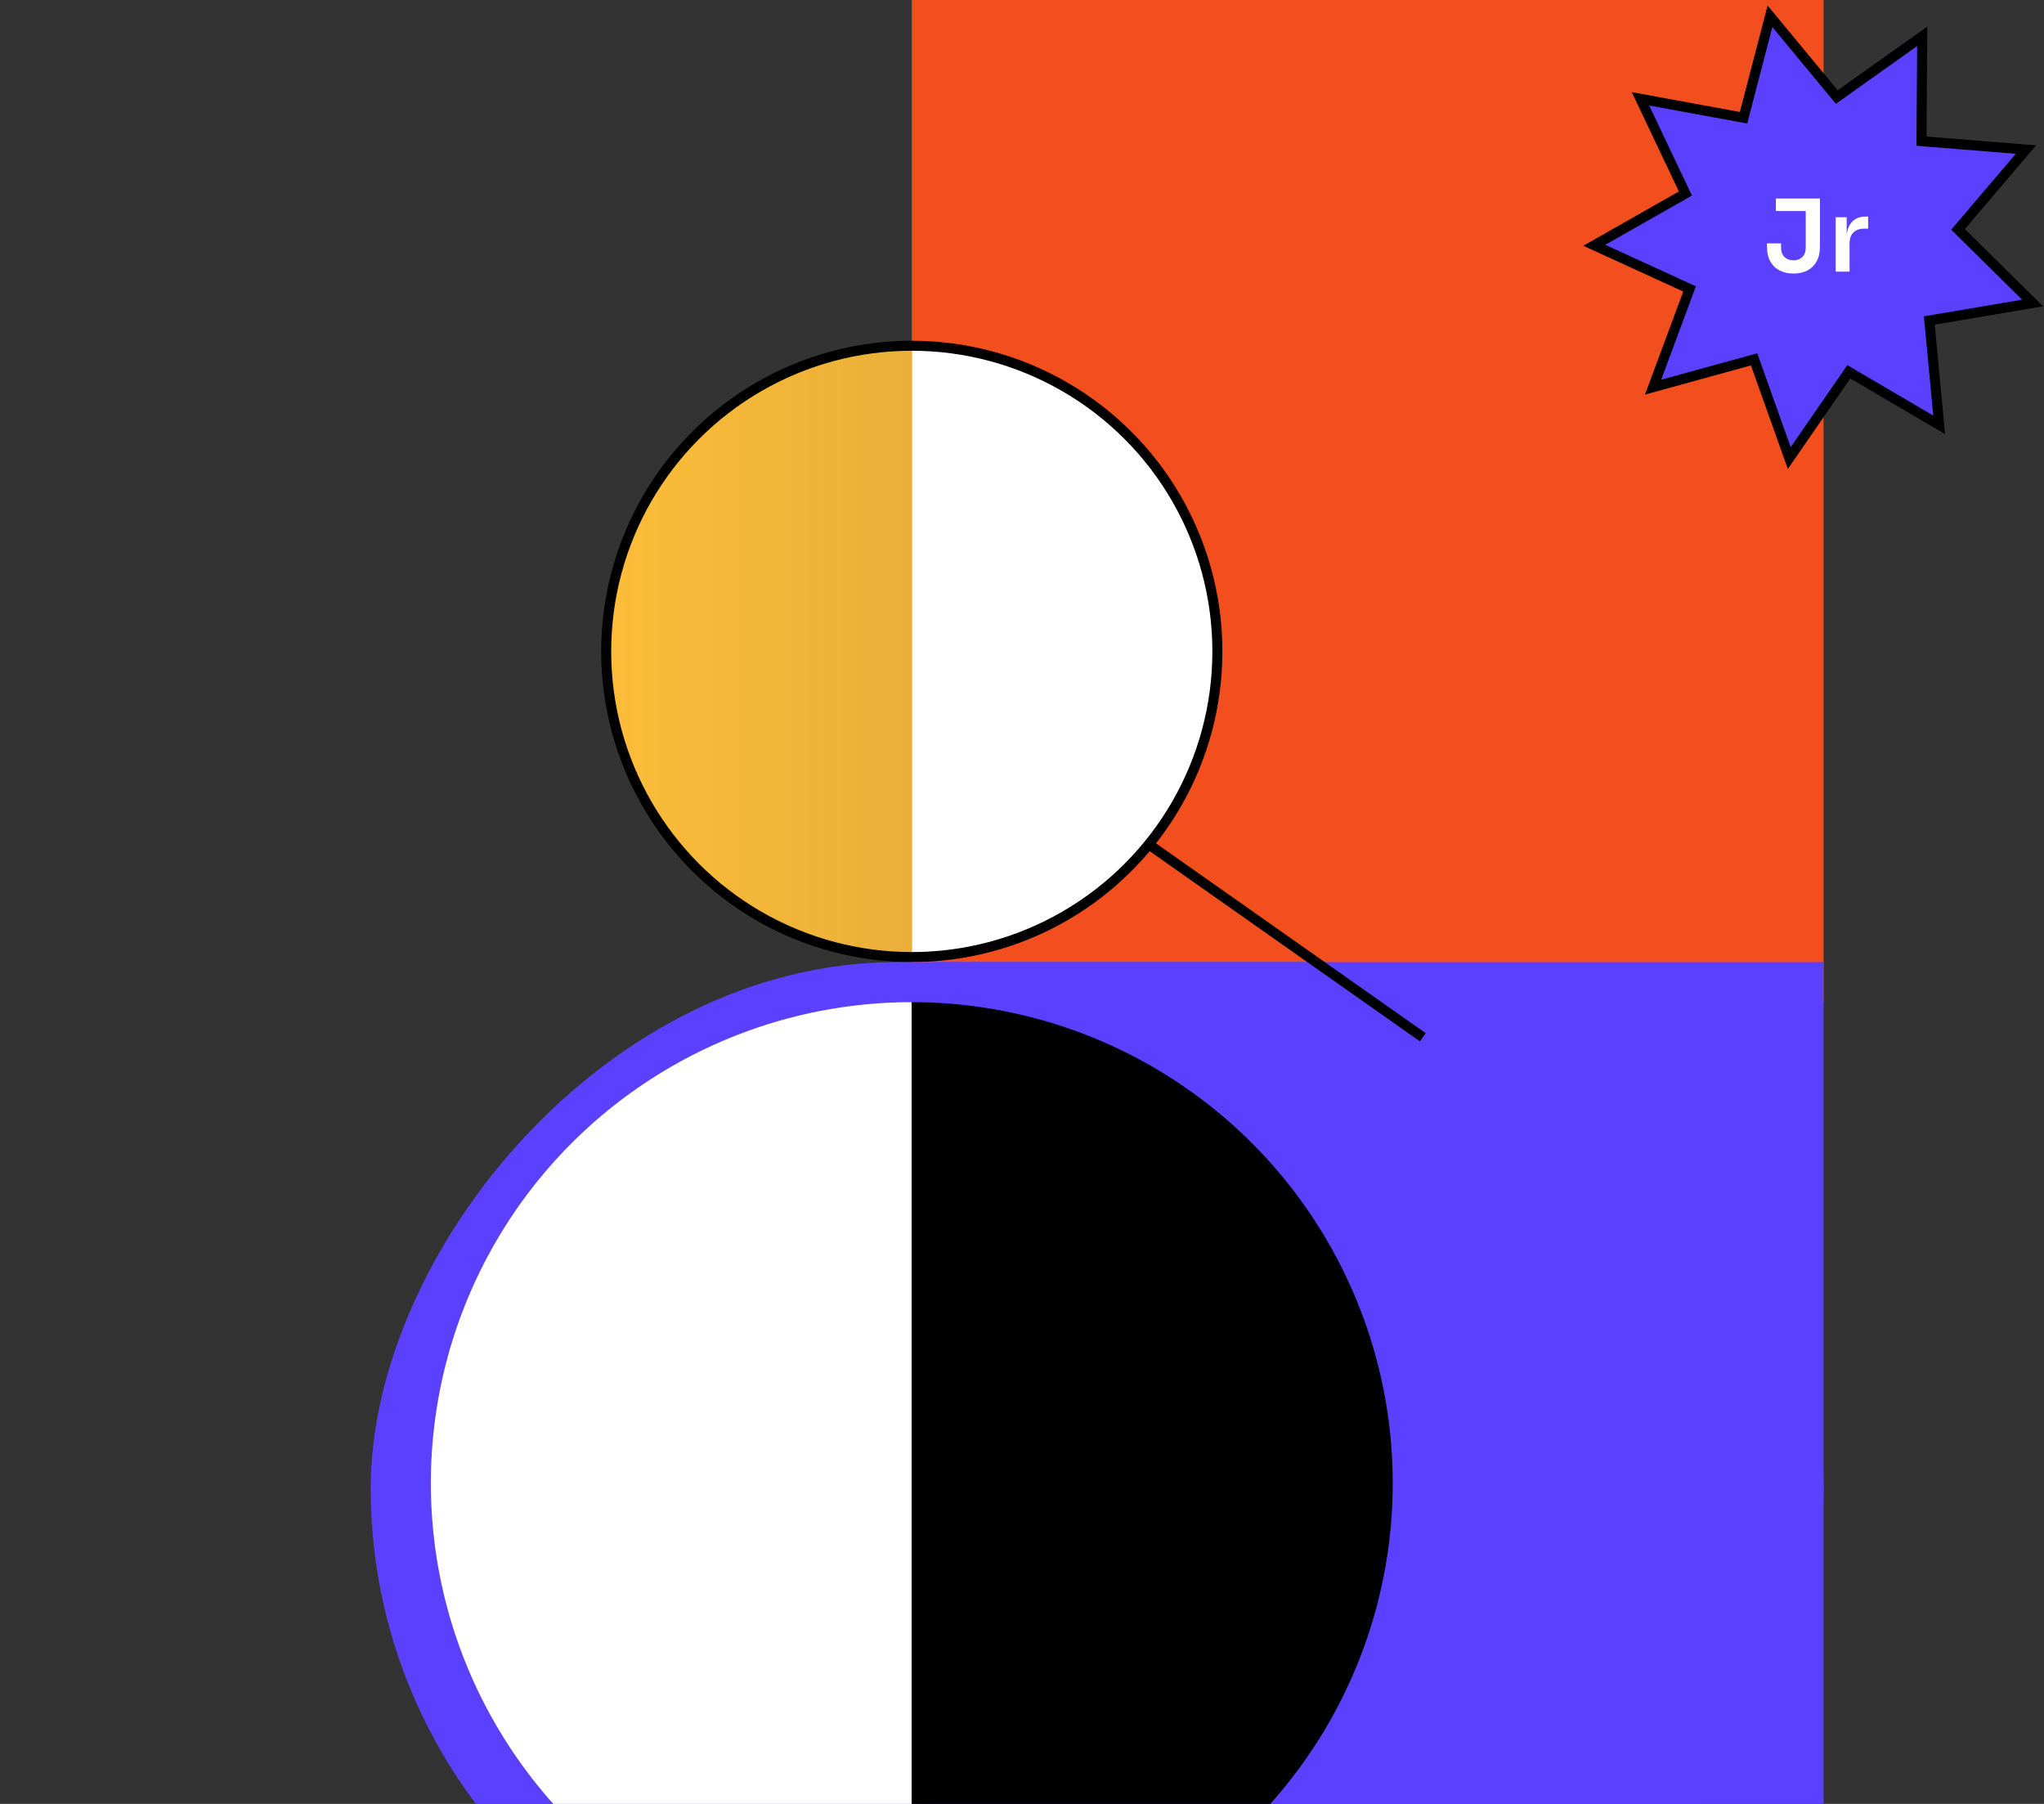 <svg width="204" height="180" viewBox="0 0 204 180" fill="none" xmlns="http://www.w3.org/2000/svg">
<rect x="0" y="0" width="204" height="180" fill="#333333" stroke="none"/>
<rect x="91" width="91" height="100" fill="#F24E1E"/>
<rect width="89" height="84" transform="matrix(1 0 0 -1 93 180)" fill="#5B40FF"/>
<circle cx="91" cy="65" r="30.5" fill="url(#paint0_linear_1044_2932)" stroke="black"/>
<g clip-path="url(#clip0_1044_2932)">
<rect width="145" height="105" rx="52.5" transform="matrix(1 0 0 -1 37 201)" fill="#5B40FF"/>
<circle cx="91" cy="148" r="48" fill="url(#paint1_linear_1044_2932)"/>
</g>
<path d="M142 103.5L115 84.5" stroke="black"/>
<path d="M176.651 1.626L183.023 9.325L183.319 9.683L183.697 9.414L191.844 3.627L191.777 13.62L191.774 14.084L192.237 14.121L202.198 14.925L195.722 22.537L195.421 22.89L195.752 23.217L202.866 30.235L193.013 31.904L192.555 31.981L192.599 32.443L193.537 42.393L184.917 37.337L184.516 37.102L184.252 37.485L178.576 45.709L175.222 36.296L175.066 35.858L174.618 35.982L164.983 38.633L168.464 29.266L168.626 28.831L168.204 28.637L159.118 24.475L167.807 19.538L168.21 19.308L168.011 18.888L163.727 9.86L173.556 11.662L174.013 11.746L174.13 11.296L176.651 1.626Z" fill="#5B40FF" stroke="black"/>
<path d="M179 27.296C178.473 27.296 178.01 27.193 177.61 26.986C177.21 26.78 176.9 26.476 176.68 26.076C176.46 25.676 176.35 25.186 176.35 24.606L176.35 24.286L177.76 24.286L177.76 24.726C177.76 25.113 177.873 25.42 178.1 25.646C178.327 25.866 178.623 25.976 178.99 25.976C179.363 25.976 179.66 25.866 179.88 25.646C180.107 25.42 180.22 25.113 180.22 24.726L180.22 20.856L181.64 20.856L181.64 24.606C181.64 25.186 181.53 25.676 181.31 26.076C181.09 26.476 180.783 26.78 180.39 26.986C179.997 27.193 179.533 27.296 179 27.296ZM177.24 21.056L177.24 19.806L181.64 19.806L181.64 21.056L177.24 21.056ZM183.206 27.106L183.206 21.676L184.306 21.676L184.306 23.976L184.276 23.976C184.276 23.196 184.443 22.606 184.776 22.206C185.109 21.806 185.599 21.606 186.246 21.606L186.446 21.606L186.446 22.816L186.066 22.816C185.599 22.816 185.236 22.943 184.976 23.196C184.723 23.443 184.596 23.803 184.596 24.276L184.596 27.106L183.206 27.106Z" fill="white"/>
<defs>
<linearGradient id="paint0_linear_1044_2932" x1="60" y1="65" x2="122" y2="65" gradientUnits="userSpaceOnUse">
<stop stop-color="#FDBD39"/>
<stop offset="0.5" stop-color="#FDBD39" stop-opacity="0.901"/>
<stop offset="0.501" stop-color="white"/>
<stop offset="1" stop-color="white"/>
</linearGradient>
<linearGradient id="paint1_linear_1044_2932" x1="43" y1="148" x2="139" y2="148" gradientUnits="userSpaceOnUse">
<stop stop-color="white"/>
<stop offset="0.5" stop-color="white"/>
<stop offset="0.5"/>
<stop offset="1"/>
</linearGradient>
<clipPath id="clip0_1044_2932">
<rect width="145" height="84" fill="white" transform="translate(37 96)"/>
</clipPath>
</defs>
</svg>
